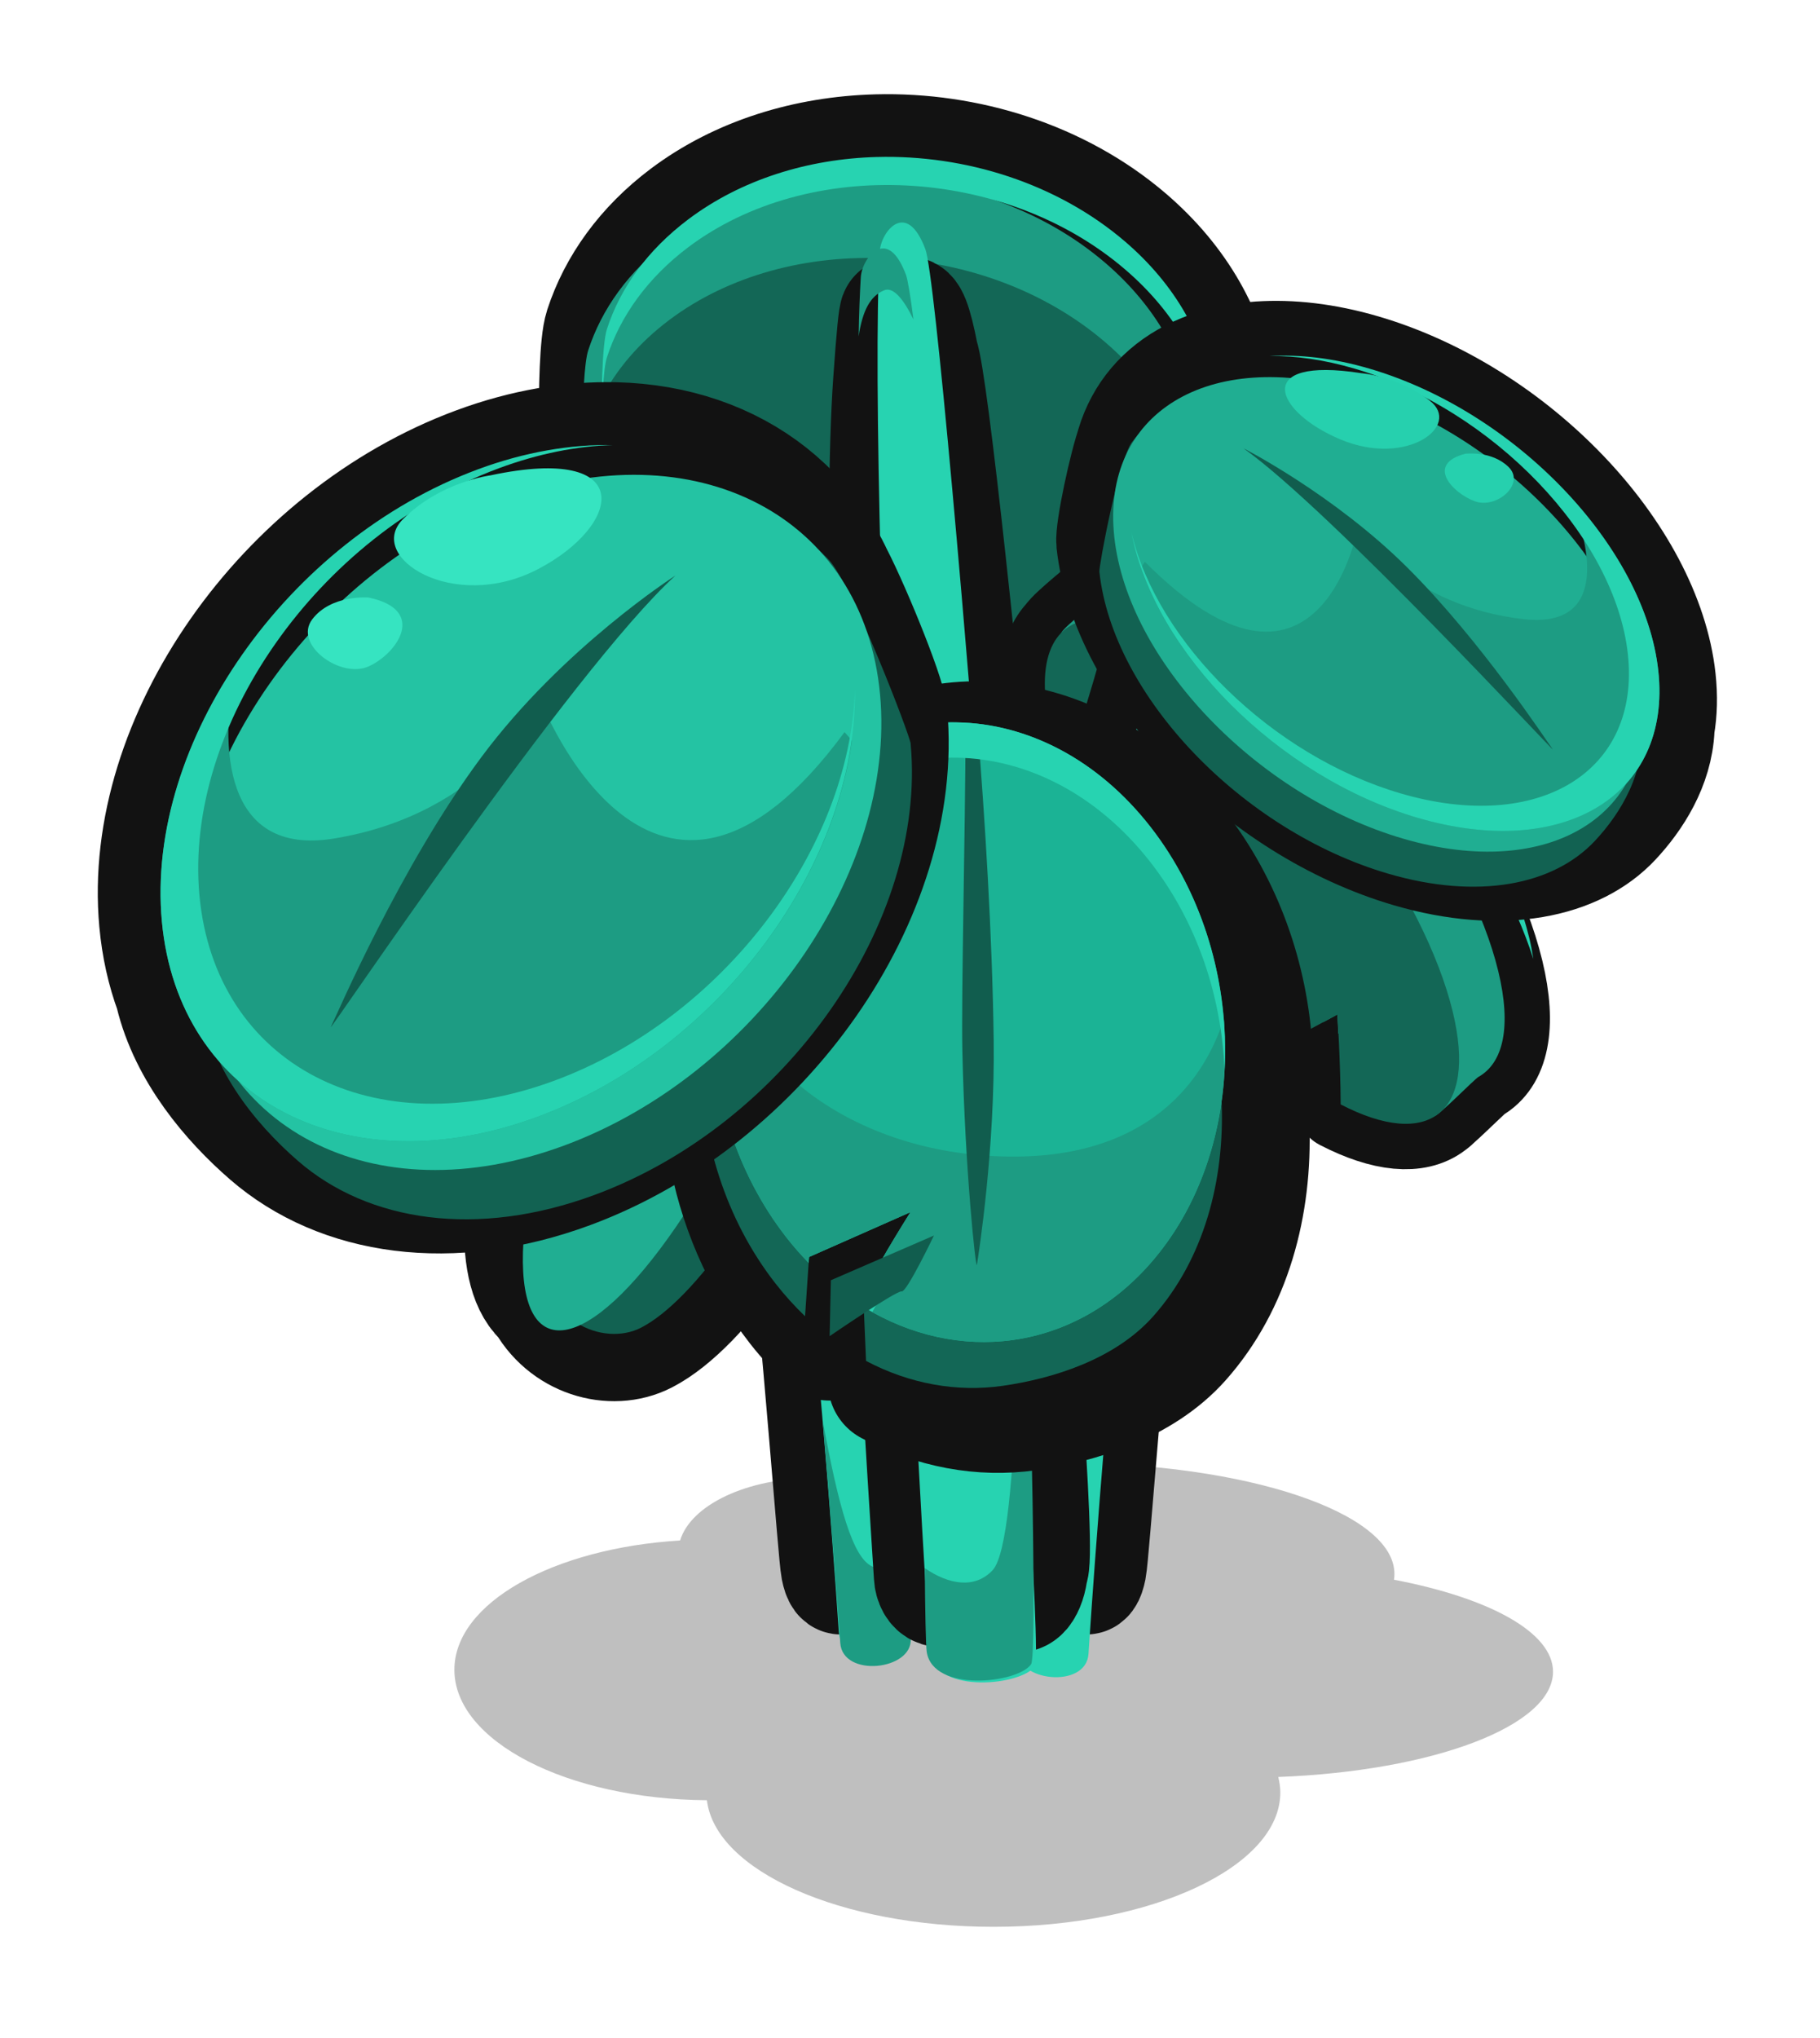 <?xml version="1.0" encoding="UTF-8" standalone="no"?><!-- Created with Inkscape (http://www.inkscape.org/) --><svg xmlns:dc="http://purl.org/dc/elements/1.1/" xmlns:cc="http://creativecommons.org/ns#" xmlns:rdf="http://www.w3.org/1999/02/22-rdf-syntax-ns#" xmlns:svg="http://www.w3.org/2000/svg" xmlns="http://www.w3.org/2000/svg" xmlns:sodipodi="http://sodipodi.sourceforge.net/DTD/sodipodi-0.dtd" xmlns:inkscape="http://www.inkscape.org/namespaces/inkscape" width="130.808" height="146.413" viewBox="0 0 34.61 38.738" version="1.1" id="svg23489" inkscape:version="0.48.5 r10040" sodipodi:docname="plant_12.svg">
  <defs id="defs23483">
    <clipPath clipPathUnits="userSpaceOnUse" id="clipPath22932">
      <path style="opacity: 0.398; color: rgb(0, 0, 0); fill: rgb(81, 255, 220); fill-opacity: 1; fill-rule: nonzero; stroke: none; stroke-width: 0; marker: none; visibility: visible; display: inline; overflow: visible;" d="m 544.302,181.89 c 0.286,0.592 2.599,1.158 3.742,0.158 0.98,2.777 16.865,0 16.865,0 l 0,-16.172 -30.553,0 0,15.421 c 0,0 6.658,3.493 9.946,0.593 z" id="path22934" inkscape:connector-curvature="0" sodipodi:nodetypes="ccccccc"/>
    </clipPath>
    <clipPath clipPathUnits="userSpaceOnUse" id="clipPath22874">
      <path style="opacity: 0.398; color: rgb(0, 0, 0); fill: rgb(81, 255, 220); fill-opacity: 1; fill-rule: nonzero; stroke: none; stroke-width: 0; marker: none; visibility: visible; display: inline; overflow: visible;" d="m 507.964,172.041 c 5.636,4.145 4.409,7.038 4.245,7.426 -0.163,0.388 -0.454,0.846 -0.555,0.759 0,0 -0.231,1.394 -0.967,1.524 0,0 0.728,2.053 -3.233,2.911 -3.961,0.858 -12.088,-2.45 -11.762,-7.8 0.327,-5.35 9.005,-7.351 12.272,-4.819 z" id="path22876" inkscape:connector-curvature="0" sodipodi:nodetypes="csccssc"/>
    </clipPath>
    <clipPath clipPathUnits="userSpaceOnUse" id="clipPath22894">
      <path style="opacity: 0.398; color: rgb(0, 0, 0); fill: rgb(81, 255, 220); fill-opacity: 1; fill-rule: nonzero; stroke: none; stroke-width: 0; marker: none; visibility: visible; display: inline; overflow: visible;" d="m 519.134,181.843 c 1.53,1.079 2.218,-0.857 2.001,-1.062 0.082,0.041 1.96,0.653 4.329,-2.859 2.369,-3.512 0,-9.965 -8.005,-11.966 -8.005,-2.001 -11.272,3.471 -11.476,10.169 -0.204,6.698 5.758,9.271 9.761,9.72 4.002,0.449 3.39,-4.002 3.39,-4.002 z" id="path22896" inkscape:connector-curvature="0" sodipodi:nodetypes="ccssssc"/>
    </clipPath>
    <clipPath clipPathUnits="userSpaceOnUse" id="clipPath23263">
      <path style="opacity: 0.398; color: rgb(0, 0, 0); fill: rgb(81, 255, 220); fill-opacity: 1; fill-rule: nonzero; stroke: none; stroke-width: 0; marker: none; visibility: visible; display: inline; overflow: visible;" d="m 507.964,172.041 c 5.636,4.145 4.409,7.038 4.245,7.426 -0.163,0.388 -0.454,0.846 -0.555,0.759 0,0 -0.231,1.394 -0.967,1.524 0,0 0.728,2.053 -3.233,2.911 -3.961,0.858 -12.088,-2.45 -11.762,-7.8 0.327,-5.35 9.005,-7.351 12.272,-4.819 z" id="path23265" inkscape:connector-curvature="0" sodipodi:nodetypes="csccssc"/>
    </clipPath>
    <clipPath clipPathUnits="userSpaceOnUse" id="clipPath22907">
      <path style="opacity: 0.398; color: rgb(0, 0, 0); fill: rgb(81, 255, 220); fill-opacity: 1; fill-rule: nonzero; stroke: none; stroke-width: 0; marker: none; visibility: visible; display: inline; overflow: visible;" d="m 525.586,181.985 c 0.895,0.982 2.407,0.642 3.043,0.123 0.161,0.726 12.14,0.235 11.905,0 -0.235,-0.235 4.098,-23.832 0,-26.199 -4.098,-2.366 -15.111,0 -21.318,0 -6.208,0 -9.489,8.762 -8.084,14.003 1.404,5.241 4.818,7.158 7.007,9.979 2.189,2.821 7.449,2.094 7.449,2.094 z" id="path22909" inkscape:connector-curvature="0" sodipodi:nodetypes="ccsssssc"/>
    </clipPath>
    <clipPath clipPathUnits="userSpaceOnUse" id="clipPath23269">
      <path style="opacity: 0.398; color: rgb(0, 0, 0); fill: rgb(81, 255, 220); fill-opacity: 1; fill-rule: nonzero; stroke: none; stroke-width: 0; marker: none; visibility: visible; display: inline; overflow: visible;" d="m 525.586,181.985 c 0.895,0.982 2.407,0.642 3.043,0.123 0.161,0.726 12.14,0.235 11.905,0 -0.235,-0.235 4.098,-23.832 0,-26.199 -4.098,-2.366 -15.111,0 -21.318,0 -6.208,0 -9.489,8.762 -8.084,14.003 1.404,5.241 4.818,7.158 7.007,9.979 2.189,2.821 7.449,2.094 7.449,2.094 z" id="path23271" inkscape:connector-curvature="0" sodipodi:nodetypes="ccsssssc"/>
    </clipPath>
    <clipPath clipPathUnits="userSpaceOnUse" id="clipPath23273">
      <path style="opacity: 0.398; color: rgb(0, 0, 0); fill: rgb(81, 255, 220); fill-opacity: 1; fill-rule: nonzero; stroke: none; stroke-width: 0; marker: none; visibility: visible; display: inline; overflow: visible;" d="m 507.964,172.041 c 5.636,4.145 4.409,7.038 4.245,7.426 -0.163,0.388 -0.454,0.846 -0.555,0.759 0,0 -0.231,1.394 -0.967,1.524 0,0 0.728,2.053 -3.233,2.911 -3.961,0.858 -12.088,-2.45 -11.762,-7.8 0.327,-5.35 9.005,-7.351 12.272,-4.819 z" id="path23275" inkscape:connector-curvature="0" sodipodi:nodetypes="csccssc"/>
    </clipPath>
    <clipPath clipPathUnits="userSpaceOnUse" id="clipPath23277">
      <path style="opacity: 0.398; color: rgb(0, 0, 0); fill: rgb(81, 255, 220); fill-opacity: 1; fill-rule: nonzero; stroke: none; stroke-width: 0; marker: none; visibility: visible; display: inline; overflow: visible;" d="m 519.134,181.843 c 1.53,1.079 2.218,-0.857 2.001,-1.062 0.082,0.041 1.96,0.653 4.329,-2.859 2.369,-3.512 0,-9.965 -8.005,-11.966 -8.005,-2.001 -11.272,3.471 -11.476,10.169 -0.204,6.698 5.758,9.271 9.761,9.72 4.002,0.449 3.39,-4.002 3.39,-4.002 z" id="path23279" inkscape:connector-curvature="0" sodipodi:nodetypes="ccssssc"/>
    </clipPath>
    <clipPath clipPathUnits="userSpaceOnUse" id="clipPath23281">
      <path style="opacity: 0.398; color: rgb(0, 0, 0); fill: rgb(81, 255, 220); fill-opacity: 1; fill-rule: nonzero; stroke: none; stroke-width: 0; marker: none; visibility: visible; display: inline; overflow: visible;" d="m 525.586,181.985 c 0.895,0.982 2.407,0.642 3.043,0.123 0.161,0.726 12.14,0.235 11.905,0 -0.235,-0.235 4.098,-23.832 0,-26.199 -4.098,-2.366 -15.111,0 -21.318,0 -6.208,0 -9.489,8.762 -8.084,14.003 1.404,5.241 4.818,7.158 7.007,9.979 2.189,2.821 7.449,2.094 7.449,2.094 z" id="path23283" inkscape:connector-curvature="0" sodipodi:nodetypes="ccsssssc"/>
    </clipPath>
    <clipPath clipPathUnits="userSpaceOnUse" id="clipPath23285">
      <path style="opacity: 0.398; color: rgb(0, 0, 0); fill: rgb(81, 255, 220); fill-opacity: 1; fill-rule: nonzero; stroke: none; stroke-width: 0; marker: none; visibility: visible; display: inline; overflow: visible;" d="m 544.302,181.89 c 0.286,0.592 2.599,1.158 3.742,0.158 0.98,2.777 16.865,0 16.865,0 l 0,-16.172 -30.553,0 0,15.421 c 0,0 6.658,3.493 9.946,0.593 z" id="path23287" inkscape:connector-curvature="0" sodipodi:nodetypes="ccccccc"/>
    </clipPath>
    <clipPath clipPathUnits="userSpaceOnUse" id="clipPath23289">
      <path style="opacity: 0.398; color: rgb(0, 0, 0); fill: rgb(81, 255, 220); fill-opacity: 1; fill-rule: nonzero; stroke: none; stroke-width: 0; marker: none; visibility: visible; display: inline; overflow: visible;" d="m 507.964,172.041 c 5.636,4.145 4.409,7.038 4.245,7.426 -0.163,0.388 -0.454,0.846 -0.555,0.759 0,0 -0.231,1.394 -0.967,1.524 0,0 0.728,2.053 -3.233,2.911 -3.961,0.858 -12.088,-2.45 -11.762,-7.8 0.327,-5.35 9.005,-7.351 12.272,-4.819 z" id="path23291" inkscape:connector-curvature="0" sodipodi:nodetypes="csccssc"/>
    </clipPath>
    <clipPath clipPathUnits="userSpaceOnUse" id="clipPath22919">
      <path style="opacity: 0.398; color: rgb(0, 0, 0); fill: rgb(81, 255, 220); fill-opacity: 1; fill-rule: nonzero; stroke: none; stroke-width: 0; marker: none; visibility: visible; display: inline; overflow: visible;" d="m 533.244,180.679 c -0.163,1.164 0.51,2.001 2.001,1.205 -1.743,1.502 -0.716,1.262 1.421,3.052 2.137,1.79 11.493,0.982 12.129,0.52 0.635,-0.462 8.028,-6.411 8.086,-8.663 0.058,-2.252 -1.906,-15.017 -5.198,-17.789 -3.292,-2.772 -16.46,-0.578 -19.752,-0.058 -3.292,0.52 -10.165,5.718 -9.934,5.776 0.231,0.058 2.83,15.421 2.772,15.652 -0.058,0.231 2.426,4.158 2.83,3.927 0.404,-0.231 3.951,-3.172 3.951,-3.172 0,0 1.592,0.899 1.694,-0.449 z" id="path22921" inkscape:connector-curvature="0" sodipodi:nodetypes="ccsssssssscc"/>
    </clipPath>
    <clipPath clipPathUnits="userSpaceOnUse" id="clipPath23295">
      <path style="opacity: 0.398; color: rgb(0, 0, 0); fill: rgb(81, 255, 220); fill-opacity: 1; fill-rule: nonzero; stroke: none; stroke-width: 0; marker: none; visibility: visible; display: inline; overflow: visible;" d="m 525.586,181.985 c 0.895,0.982 2.407,0.642 3.043,0.123 0.161,0.726 12.14,0.235 11.905,0 -0.235,-0.235 4.098,-23.832 0,-26.199 -4.098,-2.366 -15.111,0 -21.318,0 -6.208,0 -9.489,8.762 -8.084,14.003 1.404,5.241 4.818,7.158 7.007,9.979 2.189,2.821 7.449,2.094 7.449,2.094 z" id="path23297" inkscape:connector-curvature="0" sodipodi:nodetypes="ccsssssc"/>
    </clipPath>
    <clipPath clipPathUnits="userSpaceOnUse" id="clipPath23299">
      <path style="opacity: 0.398; color: rgb(0, 0, 0); fill: rgb(81, 255, 220); fill-opacity: 1; fill-rule: nonzero; stroke: none; stroke-width: 0; marker: none; visibility: visible; display: inline; overflow: visible;" d="m 525.586,181.985 c 0.895,0.982 2.407,0.642 3.043,0.123 0.161,0.726 12.14,0.235 11.905,0 -0.235,-0.235 4.098,-23.832 0,-26.199 -4.098,-2.366 -15.111,0 -21.318,0 -6.208,0 -9.489,8.762 -8.084,14.003 1.404,5.241 4.818,7.158 7.007,9.979 2.189,2.821 7.449,2.094 7.449,2.094 z" id="path23301" inkscape:connector-curvature="0" sodipodi:nodetypes="ccsssssc"/>
    </clipPath>
  </defs>
  <sodipodi:namedview id="base" pagecolor="#7d848b" bordercolor="#666666" borderopacity="1.0" inkscape:pageopacity="0" inkscape:pageshadow="2" inkscape:zoom="0.8098268" inkscape:cx="-112.09202" inkscape:cy="215.04873" inkscape:document-units="px" inkscape:current-layer="layer1" showgrid="false" inkscape:pagecheckerboard="false" showborder="true" units="px" inkscape:window-width="1920" inkscape:window-height="1017" inkscape:window-x="-8" inkscape:window-y="-8" inkscape:window-maximized="1" inkscape:showpageshadow="false" guidetolerance="28" fit-margin-top="8" fit-margin-left="8" fit-margin-right="8" fit-margin-bottom="8">
    <inkscape:grid type="xygrid" id="grid24034" spacingx="1px" spacingy="1px" empspacing="8" visible="true" enabled="true" snapvisiblegridlinesonly="true" originx="-394.447px" originy="611.36px"/>
  </sodipodi:namedview>
  <g inkscape:label="Layer 1" inkscape:groupmode="layer" id="layer1" transform="translate(-104.364,-420.017)">
    <path style="opacity: 0.25; color: rgb(0, 0, 0); fill: rgb(0, 0, 0); fill-opacity: 1; fill-rule: nonzero; stroke: none; stroke-width: 0; marker: none; visibility: visible; display: inline; overflow: visible;" d="m 124.574,447.82 c -1.39,0 -2.67,0.15 -3.713,0.406 -0.31,-0.072 -0.653,-0.118 -1.01,-0.118 -1.286,0 -2.35,0.515 -2.554,1.188 -2.416,0.147 -4.292,1.189 -4.292,2.457 0,1.357 2.142,2.46 4.802,2.48 0.161,1.342 2.543,2.406 5.452,2.406 3.013,0 5.452,-1.144 5.452,-2.553 0,-0.101 -0.015,-0.197 -0.039,-0.295 2.939,-0.111 5.225,-0.968 5.225,-2 0,-0.753 -1.222,-1.406 -3.024,-1.749 0.006,-0.036 0.008,-0.074 0.008,-0.111 0,-1.168 -2.823,-2.111 -6.306,-2.111 z" id="path37686" inkscape:connector-curvature="0" gds_color="shadow" gds_switchable="shadow" gds_opacity="shadow"/>
    <g id="g35505" transform="matrix(-0.836,0,0,0.836,618.03,614.593)">
      <path style="color: rgb(0, 0, 0); fill: rgb(39, 211, 177); fill-opacity: 1; fill-rule: nonzero; stroke: rgb(18, 18, 18); stroke-width: 10; stroke-linecap: round; stroke-linejoin: round; stroke-miterlimit: 4; stroke-opacity: 1; stroke-dasharray: none; stroke-dashoffset: 37.6; marker: none; visibility: visible; display: inline; overflow: visible;" d="m 1015.61,-1193.611 c 6.33,24.53 6.06,92.844 6.415,95.619 0.445,3.482 2.522,-2.856 2.155,-7.525 -0.106,-1.351 3.333,12.699 4.204,7.974 0.481,-7.659 -1.3,-60.065 -5.257,-77.078 -3.956,-17.013 -3.561,-21.365 -7.122,-22.947 -3.561,-1.583 -0.396,3.956 -0.396,3.956 z" id="path35507" inkscape:connector-curvature="0" transform="matrix(0.265,0,0,0.265,320.082,94.084)" sodipodi:nodetypes="csscscc"/>
      <path transform="matrix(0.265,0,0,0.265,320.082,94.084)" inkscape:connector-curvature="0" id="path35509" d="m 1015.61,-1193.611 c 6.33,24.53 6.328,98.558 6.316,101.356 -0.013,3.226 6.481,2.966 6.458,0.054 0.184,-7.955 -1.3,-65.407 -5.257,-82.419 -3.956,-17.013 -3.561,-21.365 -7.122,-22.947 -3.561,-1.583 -0.396,3.956 -0.396,3.956 z" style="color: rgb(0, 0, 0); fill: rgb(39, 211, 177); fill-opacity: 1; fill-rule: nonzero; stroke: none; stroke-width: 0; marker: none; visibility: visible; display: inline; overflow: visible;" sodipodi:nodetypes="cscscc"/>
    </g>
    <g id="g37662" gds_color="leaves">
      <g transform="matrix(0.942,-0.21,0.21,0.942,-307.735,792.128)" id="g35880">
        <path inkscape:connector-curvature="0" style="color: rgb(0, 0, 0); fill: rgb(18, 98, 82); fill-opacity: 1; fill-rule: nonzero; stroke: rgb(18, 18, 18); stroke-width: 10; stroke-miterlimit: 4; stroke-opacity: 1; stroke-dasharray: none; marker: none; visibility: visible; display: inline; overflow: visible;" d="m 729,-1362.188 c -2.091,-0.115 -5.492,1.784 -9.719,5.719 -8.454,7.87 -16.989,20.905 -19.062,29.125 -0.704,2.793 -0.594,4.673 0.219,5.625 0.01,0.011 0.021,0.02 0.031,0.031 0.753,2.917 3.655,4.461 6,3.844 2.079,-0.548 4.954,-2.376 8.344,-5.531 8.454,-7.87 17.112,-19.013 19.469,-27.156 0.921,-3.183 1.761,-6.35 0.594,-7.125 -0.654,-0.434 -2.622,-2.801 -4.281,-3.781 -0.012,-0.01 -0.019,-0.024 -0.031,-0.031 -0.381,-0.428 -0.909,-0.683 -1.562,-0.719 z" transform="matrix(0.265,0,0,0.265,320.082,94.084)" id="path35875"/>
        <path style="color: rgb(0, 0, 0); fill: rgb(18, 98, 82); fill-opacity: 1; fill-rule: nonzero; stroke: none; stroke-width: 0; marker: none; visibility: visible; display: inline; overflow: visible;" d="m 729.249,-1361.859 c -0.246,0.024 0.692,0.228 0.439,0.359 -1.787,0.922 -4.648,6.158 -7.062,8.406 -8.454,7.87 -20.052,19.936 -22.125,28.156 -1.242,4.924 2.863,7.912 5.969,7.094 2.079,-0.548 4.954,-2.376 8.344,-5.531 8.454,-7.87 17.112,-19.018 19.469,-27.162 0.921,-3.183 1.759,-6.332 0.592,-7.107 -0.845,-0.561 -3.904,-4.382 -5.625,-4.215 z" transform="matrix(0.265,0,0,0.265,320.082,94.084)" id="path35865" inkscape:connector-curvature="0" sodipodi:nodetypes="cccscsccc"/>
        <path style="color: rgb(0, 0, 0); fill: rgb(32, 174, 146); fill-opacity: 1; fill-rule: nonzero; stroke: none; stroke-width: 0; marker: none; visibility: visible; display: inline; overflow: visible;" d="m 513.446,-264.646 c -0.549,2.175 -2.807,5.626 -5.043,7.708 -2.237,2.082 -3.606,2.007 -3.057,-0.168 0.549,-2.175 2.807,-5.626 5.043,-7.708 2.237,-2.082 3.606,-2.007 3.057,0.168 z" id="path35764-4" inkscape:connector-curvature="0"/>
        <path style="color: rgb(0, 0, 0); fill: rgb(18, 98, 82); fill-opacity: 1; fill-rule: nonzero; stroke: none; stroke-width: 0; marker: none; visibility: visible; display: inline; overflow: visible;" d="m 725.803,-1358.395 c -10.089,10.682 -20.375,29.475 -18.397,27.101 1.978,-2.374 14.441,-19.189 17.804,-23.936 3.363,-4.748 3.363,-5.935 3.363,-5.935 z" id="path35868" inkscape:connector-curvature="0" transform="matrix(0.265,0,0,0.265,320.082,94.084)"/>
        <path inkscape:connector-curvature="0" style="color: rgb(0, 0, 0); fill: rgb(39, 211, 177); fill-opacity: 1; fill-rule: nonzero; stroke: none; stroke-width: 0; marker: none; visibility: visible; display: inline; overflow: visible;" d="m 729,-1362.188 c -2.091,-0.115 -5.492,1.784 -9.719,5.719 -4.571,4.255 -9.166,10.019 -12.75,15.719 3.133,-4.475 6.76,-8.791 10.375,-12.156 8.454,-7.87 13.604,-7.595 11.531,0.625 -0.959,3.804 -3.296,8.652 -6.375,13.531 4.226,-6.02 7.557,-12.363 8.75,-17.094 1.037,-4.11 0.278,-6.229 -1.812,-6.344 z" transform="matrix(0.265,0,0,0.265,320.082,94.084)" id="path35870"/>
      </g>
      <g transform="matrix(0.901,0,0,0.901,-401.418,599.681)" id="g35486">
        <g id="g35477" transform="translate(-13.818,38.418)">
          <path inkscape:connector-curvature="0" style="color: rgb(0, 0, 0); fill: rgb(29, 156, 131); fill-opacity: 1; fill-rule: nonzero; stroke: rgb(18, 18, 18); stroke-width: 10; stroke-linejoin: round; stroke-miterlimit: 4; stroke-opacity: 1; stroke-dasharray: none; marker: none; visibility: visible; display: inline; overflow: visible;" d="m 980.312,-1095 c -5.487,0.147 -10.824,1.769 -15.031,4.938 -3.236,2.437 -5.406,5.483 -6.469,8.75 -0.368,1.132 -0.442,4.761 -0.438,8.062 -1.219,5.992 1.05,12.542 6.844,17.5 9.59,8.206 25.164,8.992 34.781,1.75 4.157,-3.13 6.524,-7.265 7.094,-11.594 0.01,-0.041 0.023,-0.11 0.031,-0.156 0.01,-0.042 0,-0.083 0,-0.125 0.326,-2.119 0.186,-8.598 -0.062,-10.375 -0.604,-4.312 -2.923,-8.574 -7,-12.062 -5.394,-4.616 -12.695,-6.877 -19.75,-6.688 z" transform="matrix(0.265,0,0,0.265,333.9,55.666)" id="path35481"/>
          <path inkscape:connector-curvature="0" id="path35475" d="m 589.295,-232.745 c -0.856,0.645 -1.425,1.447 -1.706,2.312 -0.167,0.515 -0.128,3.04 -0.092,3.578 0.084,1.243 0.609,0.505 1.785,1.511 2.537,2.171 6.657,2.378 9.202,0.462 0.998,-0.752 1.658,-0.358 1.875,-1.386 0.101,-0.478 0.064,-2.331 -0.004,-2.821 -0.16,-1.141 -0.779,-2.27 -1.857,-3.193 -2.537,-2.171 -6.657,-2.378 -9.202,-0.462 z" style="color: rgb(0, 0, 0); fill: rgb(29, 156, 131); fill-opacity: 1; fill-rule: nonzero; stroke: none; stroke-width: 0; marker: none; visibility: visible; display: inline; overflow: visible;" sodipodi:nodetypes="sssssssss"/>
          <path style="color: rgb(0, 0, 0); fill: rgb(19, 103, 86); fill-opacity: 1; fill-rule: nonzero; stroke: none; stroke-width: 0; marker: none; visibility: visible; display: inline; overflow: visible;" d="m 589.295,-231.07 c -2.545,1.916 -2.55,5.229 -0.013,7.4 2.537,2.171 6.657,2.378 9.202,0.462 2.545,-1.916 2.55,-5.229 0.013,-7.4 -2.537,-2.171 -6.657,-2.378 -9.202,-0.462 z" id="path35405" inkscape:connector-curvature="0"/>
          <path inkscape:connector-curvature="0" id="path35492" transform="matrix(0.265,0,0,0.265,333.9,54.926)" d="m 980.312,-1092.219 c -5.487,0.147 -10.824,1.801 -15.031,4.969 -3.236,2.437 -5.406,5.452 -6.469,8.719 -0.402,1.236 -0.463,5.473 -0.438,8.969 0.025,-2.883 0.121,-5.746 0.438,-6.719 1.063,-3.267 3.233,-6.314 6.469,-8.75 9.617,-7.242 25.191,-6.456 34.781,1.75 4.077,3.489 6.396,7.751 7,12.062 0.114,0.814 0.217,2.666 0.25,4.594 0.026,-2.635 -0.09,-5.67 -0.25,-6.812 -0.604,-4.312 -2.923,-8.574 -7,-12.062 -5.394,-4.616 -12.695,-6.908 -19.75,-6.719 z" style="color: rgb(0, 0, 0); fill: rgb(39, 211, 177); fill-opacity: 1; fill-rule: nonzero; stroke: none; stroke-width: 0; marker: none; visibility: visible; display: inline; overflow: visible;"/>
        </g>
      </g>
      <g id="g35589" transform="matrix(0.652,0,0,0.652,-269.446,583.508)">
        <path inkscape:connector-curvature="0" id="path35591" transform="matrix(0.276,0,0,0.276,307.106,108.027)" d="m 1085.688,-1238.875 c -1.664,-0.043 -3.014,0.416 -4,1.344 -0.453,0.426 -4.645,3.783 -4.938,4.406 -1.822,1.828 -2.284,5.35 -1.062,10.406 2.632,10.899 12.33,25.21 22.688,34 l 7.531,-4.062 c 0,0 0.326,5.093 0.344,9.531 4.549,2.351 8.113,2.623 10.25,1 0.176,-0.134 0.375,-0.278 0.531,-0.438 0.011,-0.011 0.022,-0.021 0.031,-0.031 0.01,-0.01 0.023,-0.023 0.031,-0.031 1.278,-1.128 3.401,-3.259 3.719,-3.438 2.613,-1.474 3.514,-5.275 2.094,-11.156 -2.958,-12.251 -14.848,-28.815 -26.562,-37 -4.242,-2.964 -7.883,-4.458 -10.656,-4.531 z" style="color: rgb(0, 0, 0); fill: rgb(29, 156, 131); fill-opacity: 1; fill-rule: nonzero; stroke: rgb(18, 18, 18); stroke-width: 9.573; stroke-linejoin: round; stroke-miterlimit: 4; stroke-opacity: 1; stroke-dasharray: none; marker: none; visibility: visible; display: inline; overflow: visible;"/>
        <path inkscape:connector-curvature="0" id="path35593" transform="matrix(0.276,0,0,0.276,307.106,108.027)" d="m 1084.875,-1238.844 c -1.299,0.102 -2.366,0.57 -3.188,1.344 -0.453,0.426 -4.645,3.752 -4.938,4.375 -0.941,2.004 2.801,2.195 3.75,6.125 2.737,11.335 13.09,26.365 23.906,35.031 l 1.5,-0.812 c 0,0 0.038,0.993 0.094,2 0.351,0.26 0.711,0.536 1.062,0.781 5.174,3.615 6.221,8.584 9.125,7.938 0.514,-0.115 4.199,-3.885 4.625,-4.125 2.613,-1.474 3.514,-5.275 2.094,-11.156 -2.958,-12.251 -14.848,-28.815 -26.562,-37 -4.666,-3.26 -8.611,-4.724 -11.469,-4.5 z" style="color: rgb(0, 0, 0); fill: rgb(29, 156, 131); fill-opacity: 1; fill-rule: nonzero; stroke: none; stroke-width: 0; marker: none; visibility: visible; display: inline; overflow: visible;"/>
        <path id="path35595" transform="matrix(0.265,0,0,0.265,320.082,94.084)" d="m 1085.094,-1241.438 c -1.738,-0.045 -3.158,0.437 -4.188,1.406 -0.473,0.445 -4.85,3.943 -5.156,4.594 -0.67,1.426 0.914,1.996 2.312,3.5 1.423,-1.275 3.639,-3.034 3.969,-3.344 2.747,-2.586 8.191,-1.641 15.281,3.312 11.472,8.015 23.137,23.71 27.094,36.188 -0.113,-0.729 -0.243,-1.478 -0.437,-2.281 -3.091,-12.797 -15.514,-30.107 -27.75,-38.656 -4.431,-3.096 -8.228,-4.643 -11.125,-4.719 z" style="color: rgb(0, 0, 0); fill: rgb(39, 211, 177); fill-opacity: 1; fill-rule: nonzero; stroke: none; stroke-width: 0; marker: none; visibility: visible; display: inline; overflow: visible;" inkscape:connector-curvature="0"/>
        <path inkscape:connector-curvature="0" id="path35597" transform="matrix(0.276,0,0,0.276,307.106,108.027)" d="m 1080.562,-1234.562 c -4.679,0.044 -6.755,4.187 -4.906,11.844 2.634,10.905 12.354,25.212 22.719,34 l 7.531,-4.062 c 0,0 0.324,5.069 0.344,9.5 9.262,4.807 14.447,0.998 11.844,-9.781 -2.958,-12.251 -14.849,-28.815 -26.563,-37 -4.393,-3.069 -8.161,-4.527 -10.969,-4.5 z" style="color: rgb(0, 0, 0); fill: rgb(19, 103, 86); fill-opacity: 1; fill-rule: nonzero; stroke: none; stroke-width: 0; marker: none; visibility: visible; display: inline; overflow: visible;"/>
      </g>
    </g>
    <g id="g37619" gds_color="stalks">
      <g transform="matrix(0.785,-0.053,0.053,0.785,-333.181,635.71)" id="g35501">
        <path style="color: rgb(0, 0, 0); fill: rgb(39, 211, 177); fill-opacity: 1; fill-rule: nonzero; stroke: rgb(18, 18, 18); stroke-width: 10; stroke-linecap: round; stroke-linejoin: round; stroke-miterlimit: 4; stroke-opacity: 1; stroke-dasharray: none; stroke-dashoffset: 37.6; marker: none; visibility: visible; display: inline; overflow: visible;" d="m 1015.61,-1193.611 c 6.33,24.53 6.06,92.844 6.415,95.619 0.445,3.482 2.522,-2.856 2.155,-7.525 -0.106,-1.351 3.333,12.699 4.204,7.974 0.481,-7.659 -1.3,-60.065 -5.257,-77.078 -3.956,-17.013 -3.561,-21.365 -7.122,-22.947 -3.561,-1.583 -0.396,3.956 -0.396,3.956 z" id="path35497" inkscape:connector-curvature="0" transform="matrix(0.265,0,0,0.265,320.082,94.084)" sodipodi:nodetypes="csscscc"/>
        <path transform="matrix(0.265,0,0,0.265,320.082,94.084)" inkscape:connector-curvature="0" id="path35499" d="m 1015.61,-1193.611 c 6.33,24.53 6.328,98.558 6.316,101.356 -0.013,3.226 6.481,2.966 6.458,0.054 0.184,-7.955 -1.3,-65.407 -5.257,-82.419 -3.956,-17.013 -3.561,-21.365 -7.122,-22.947 -3.561,-1.583 -0.396,3.956 -0.396,3.956 z" style="color: rgb(0, 0, 0); fill: rgb(39, 211, 177); fill-opacity: 1; fill-rule: nonzero; stroke: none; stroke-width: 0; marker: none; visibility: visible; display: inline; overflow: visible;" sodipodi:nodetypes="cscscc"/>
        <path sodipodi:nodetypes="cccccc" inkscape:connector-curvature="0" id="path35957" transform="matrix(0.38,0.026,-0.026,0.38,216.991,279.737)" d="m 893.188,-1324.844 c 0.661,7.741 1.086,13.485 1.125,14.094 0.143,2.238 4.622,1.737 4.469,-0.281 -0.034,0.033 -0.169,-2.513 -0.344,-4.594 -0.716,0.2 -1.459,0.303 -2.094,0.031 -1.247,-0.534 -2.157,-3.816 -3.156,-9.25 z" style="color: rgb(0, 0, 0); fill: rgb(29, 156, 131); fill-opacity: 1; fill-rule: nonzero; stroke: none; stroke-width: 0; marker: none; visibility: visible; display: inline; overflow: visible;"/>
      </g>
      <g id="g35519" transform="matrix(-0.785,-0.053,-0.053,0.785,578.559,635.71)">
        <path sodipodi:nodetypes="csscscc" transform="matrix(0.265,0,0,0.265,320.082,94.084)" inkscape:connector-curvature="0" id="path35521" d="m 1015.61,-1193.611 c 6.33,24.53 6.06,92.844 6.415,95.619 0.445,3.482 2.522,-2.856 2.155,-7.525 -0.106,-1.351 3.333,12.699 4.204,7.974 0.481,-7.659 -1.3,-60.065 -5.257,-77.078 -3.956,-17.013 -3.561,-21.365 -7.122,-22.947 -3.561,-1.583 -0.396,3.956 -0.396,3.956 z" style="color: rgb(0, 0, 0); fill: rgb(39, 211, 177); fill-opacity: 1; fill-rule: nonzero; stroke: rgb(18, 18, 18); stroke-width: 10; stroke-linecap: round; stroke-linejoin: round; stroke-miterlimit: 4; stroke-opacity: 1; stroke-dasharray: none; stroke-dashoffset: 37.6; marker: none; visibility: visible; display: inline; overflow: visible;"/>
        <path sodipodi:nodetypes="cscsccc" style="color: rgb(0, 0, 0); fill: rgb(39, 211, 177); fill-opacity: 1; fill-rule: nonzero; stroke: none; stroke-width: 0; marker: none; visibility: visible; display: inline; overflow: visible;" d="m 1015.61,-1193.611 c 6.33,24.53 6.191,100.566 6.179,103.364 -0.013,3.226 6.481,2.966 6.458,0.054 0.184,-7.955 -1.164,-67.414 -5.12,-84.427 -3.956,-17.013 -3.561,-21.365 -7.122,-22.947 -3.561,-1.583 -0.396,3.956 -0.396,3.956 z" id="path35523" inkscape:connector-curvature="0" transform="matrix(0.265,0,0,0.265,320.082,94.084)"/>
      </g>
      <g transform="matrix(0.812,0,0,0.812,-359.501,609.499)" id="g35515">
        <path sodipodi:nodetypes="csscccc" transform="matrix(0.265,0,0,0.265,320.082,94.084)" inkscape:connector-curvature="0" id="path35513" d="m 1026.667,-1190.749 c 0.354,-4.739 0.977,-27.69 -0.182,-11.285 -1.789,25.327 3.397,102.326 3.593,105.632 0.145,2.44 3.982,3.18 5.19,-15.115 0.229,20.755 3.43,17.794 3.734,14.555 1.567,-1.679 -7.991,-102.766 -9.67,-107.242 -2.333,-12.16 -2.534,8.766 -2.665,13.455 z" style="color: rgb(0, 0, 0); fill: rgb(39, 211, 177); fill-opacity: 1; fill-rule: nonzero; stroke: rgb(18, 18, 18); stroke-width: 10; stroke-linejoin: round; stroke-opacity: 1; marker: none; visibility: visible; display: inline; overflow: visible;"/>
        <path sodipodi:nodetypes="ssccs" style="color: rgb(0, 0, 0); fill: rgb(39, 211, 177); fill-opacity: 1; fill-rule: nonzero; stroke: none; stroke-width: 0; marker: none; visibility: visible; display: inline; overflow: visible;" d="m 1025.602,-1213.43 c -1.27,21.805 3.94,120.391 4.476,123.873 0.559,3.637 8.113,2.798 9.232,1.119 1.119,-1.679 -8.003,-120.685 -9.681,-125.162 -1.679,-4.476 -3.929,-1.505 -4.026,0.17 z" id="path35511" inkscape:connector-curvature="0" transform="matrix(0.265,0,0,0.265,320.082,94.084)"/>
        <path id="path35952" transform="matrix(0.369,0,0,0.369,260.45,288.288)" d="m 907.25,-1341.594 c -0.578,0.837 -0.729,2.937 -0.562,4.188 0.28,2.098 0.443,21.385 -1.375,23.344 -1.122,1.208 -2.783,0.926 -4.312,-0.125 0.025,2.789 0.066,4.927 0.125,5.312 0.402,2.61 5.822,1.986 6.625,0.781 0.361,-0.542 0.047,-16.223 -0.5,-33.5 z" style="color: rgb(0, 0, 0); fill: rgb(29, 156, 131); fill-opacity: 1; fill-rule: nonzero; stroke: none; stroke-width: 0; marker: none; visibility: visible; display: inline; overflow: visible;" inkscape:connector-curvature="0"/>
        <path style="color: rgb(0, 0, 0); fill: rgb(29, 156, 131); fill-opacity: 1; fill-rule: nonzero; stroke: none; stroke-width: 0; marker: none; visibility: visible; display: inline; overflow: visible;" d="m -59.781,308.719 c -0.876,-0.061 -1.607,1.212 -1.656,2.062 -0.068,1.16 -0.131,2.595 -0.156,4.25 0.282,-1.847 0.831,-2.907 1.844,-3.312 0.659,-0.264 1.406,0.678 2.094,2.094 -0.203,-1.621 -0.412,-2.869 -0.531,-3.188 -0.511,-1.364 -1.068,-1.87 -1.594,-1.906 z" transform="matrix(0.326,0,0,0.326,611.45,-328.179)" id="path37683" inkscape:connector-curvature="0"/>
      </g>
    </g>
    <g id="g37632" gds_color="leaves">
      <g transform="matrix(0.901,0,0,0.901,-412.989,630.568)" id="g35432">
        <g id="g35389" transform="translate(-0.105,-8.584)">
          <path inkscape:connector-curvature="0" style="color: rgb(0, 0, 0); fill: rgb(23, 124, 104); fill-opacity: 1; fill-rule: nonzero; stroke: rgb(18, 18, 18); stroke-width: 10; stroke-linejoin: round; stroke-miterlimit: 4; stroke-opacity: 1; stroke-dasharray: none; marker: none; visibility: visible; display: inline; overflow: visible;" d="m 1036.156,-1177.625 c -4.597,0.169 -9.102,2.225 -12.625,6.188 -2.255,2.536 -3.855,5.596 -4.844,8.906 -0.025,0.082 -0.038,0.168 -0.062,0.25 -0.132,0.459 -0.267,0.908 -0.375,1.375 -0.086,0.369 -0.148,0.751 -0.219,1.125 -0.037,0.199 -0.092,0.394 -0.125,0.594 l 0,0.031 c -2.65,8.517 -1.091,18.761 4.719,26.187 0.746,0.953 1.551,1.802 2.375,2.594 l 0.312,-4.688 8.094,-3.562 c 0,0 -3.75,5.959 -3.75,6.75 0,0.214 0.135,3.096 0.219,5.062 3.484,1.845 7.24,2.544 10.875,2.031 3.974,-0.561 8.987,-2.072 12.062,-5.531 3.962,-4.457 5.646,-10.628 5.406,-16.969 l 0,-0.031 c 0.081,-0.574 0.141,-1.169 0.187,-1.75 0.084,-1.037 0.12,-2.076 0.094,-3.125 -0.01,-0.333 -0.012,-0.667 -0.031,-1 -0.333,-5.725 -2.315,-11.433 -5.938,-16.062 -3.825,-4.889 -8.794,-7.676 -13.812,-8.25 -0.227,-0.025 -0.458,-0.042 -0.688,-0.062 -0.328,-0.025 -0.641,-0.057 -0.969,-0.062 -0.307,-0.01 -0.6,-0.011 -0.906,0 z" transform="matrix(0.265,0,0,0.265,320.187,102.667)" id="path35376"/>
          <g transform="matrix(0.894,0.532,-0.628,0.848,-80.625,-339.203)" id="g35348">
            <path inkscape:connector-curvature="0" style="color: rgb(0, 0, 0); fill: rgb(19, 103, 86); fill-opacity: 1; fill-rule: nonzero; stroke: none; stroke-width: 0; marker: none; visibility: visible; display: inline; overflow: visible;" d="m 1037.125,-1175.219 c -0.81,0.012 -1.644,0.116 -2.5,0.313 -2.289,0.525 -11.562,6.703 -11.938,7.125 -8.017,9.017 -8.056,24.595 -0.062,34.812 0.746,0.954 1.55,1.833 2.375,2.625 l 0.312,-4.719 8.094,-3.562 c 0,0 -0.935,1.48 -1.875,3.062 -0.01,0.012 0.01,0.02 0,0.031 -0.465,0.783 -0.932,1.589 -1.281,2.25 0,0.01 0,0.024 0,0.031 -0.344,0.654 -0.594,1.18 -0.594,1.375 10e-5,0.215 0.134,3.108 0.219,5.094 3.487,1.843 7.272,2.513 10.906,2 3.974,-0.561 8.956,-2.072 12.031,-5.531 8.017,-9.017 6.838,-25.095 -1.156,-35.312 -4.262,-5.448 -8.862,-9.674 -14.531,-9.594 z" transform="matrix(0.205,-0.129,0.152,0.217,564.943,166.348)" id="path35352"/>
            <path inkscape:connector-curvature="0" style="color: rgb(0, 0, 0); fill: rgb(27, 179, 149); fill-opacity: 1; fill-rule: nonzero; stroke: none; stroke-width: 0; marker: none; visibility: visible; display: inline; overflow: visible;" d="m 1037.062,-1177.625 c -4.914,-0.087 -9.742,1.961 -13.5,6.188 -8.017,9.017 -8.056,24.595 -0.062,34.812 0.567,0.725 1.168,1.4 1.781,2.031 l 0.031,-0.469 8.094,-3.562 c 0,0 -3.75,5.959 -3.75,6.75 0,0.034 0.029,0.719 0.031,0.812 7.519,4.574 16.635,3.573 22.812,-3.375 8.017,-9.017 8.025,-24.627 0.031,-34.844 -4.247,-5.428 -9.899,-8.246 -15.469,-8.344 z" transform="matrix(0.205,-0.129,0.152,0.217,564.943,166.348)" id="path35354"/>
            <path inkscape:connector-curvature="0" style="color: rgb(0, 0, 0); fill: rgb(29, 156, 131); fill-opacity: 1; fill-rule: nonzero; stroke: none; stroke-width: 0; marker: none; visibility: visible; display: inline; overflow: visible;" d="m 1019.219,-1164.094 c -3.238,8.751 -1.825,19.664 4.281,27.469 0.567,0.725 1.168,1.4 1.781,2.031 l 0.031,-0.469 8.094,-3.562 c 0,0 -3.75,5.959 -3.75,6.75 0,0.034 0.029,0.719 0.031,0.812 7.521,4.575 16.636,3.571 22.812,-3.375 4.55,-5.117 6.511,-12.363 5.906,-19.531 -1.665,5.201 -6.58,11.91 -19.469,10.813 -13.023,-1.108 -22.817,-10.47 -19.719,-20.938 z" transform="matrix(0.205,-0.129,0.152,0.217,564.943,166.348)" id="path35371"/>
            <path id="path35360" transform="matrix(0.205,-0.129,0.152,0.217,559.929,159.374)" d="m 1038.188,-1145.156 c -0.017,9.371 -0.322,21.68 -0.219,26.125 0.218,9.369 1.106,17.504 1.187,17 0.143,-0.882 1.438,-9.262 1.313,-17.875 -0.12,-8.259 -0.728,-17.806 -1.344,-25.156 -0.31,-0.035 -0.627,-0.075 -0.938,-0.094 z" style="color: rgb(0, 0, 0); fill: rgb(17, 93, 78); fill-opacity: 1; fill-rule: nonzero; stroke: none; stroke-width: 0; marker: none; visibility: visible; display: inline; overflow: visible;" inkscape:connector-curvature="0"/>
            <path inkscape:connector-curvature="0" id="path35442" transform="matrix(0.205,-0.129,0.152,0.217,564.943,166.348)" d="m 1036.156,-1177.625 c -4.593,0.169 -9.071,2.225 -12.594,6.188 -4.309,4.846 -6.278,11.588 -5.969,18.375 0.284,-5.809 2.254,-11.385 5.969,-15.562 3.758,-4.227 8.586,-6.274 13.5,-6.188 5.569,0.098 11.222,2.916 15.469,8.344 3.704,4.734 5.67,10.612 5.938,16.469 0.328,-6.747 -1.641,-13.79 -5.938,-19.281 -4.247,-5.428 -9.899,-8.246 -15.469,-8.344 -0.307,-0.01 -0.6,-0.011 -0.906,0 z m -2.75,41.812 -2.281,1 c -0.77,1.335 -1.469,2.604 -1.469,2.938 1e-4,0.034 0.029,0.719 0.031,0.812 0.225,0.137 0.46,0.248 0.688,0.375 1.083,-2.024 3.031,-5.125 3.031,-5.125 z" style="color: rgb(0, 0, 0); fill: rgb(39, 211, 177); fill-opacity: 1; fill-rule: nonzero; stroke: none; stroke-width: 0; marker: none; visibility: visible; display: inline; overflow: visible;"/>
          </g>
        </g>
        <path style="color: rgb(0, 0, 0); fill: rgb(17, 93, 78); fill-opacity: 1; fill-rule: nonzero; stroke: none; stroke-width: 0; marker: none; visibility: visible; display: inline; overflow: visible;" d="m 1025.105,-1134.957 8.21,-3.561 c 0,0 -2.176,4.55 -2.572,4.451 -0.396,-0.099 -5.737,3.561 -5.737,3.561 z" id="path35430" inkscape:connector-curvature="0" transform="matrix(0.265,0,0,0.265,320.082,94.084)"/>
      </g>
      <g transform="matrix(0.81,-0.036,0.16,0.785,-322.905,623.814)" id="g35338">
        <path style="color: rgb(0, 0, 0); fill: rgb(23, 124, 104); fill-opacity: 1; fill-rule: nonzero; stroke: rgb(18, 18, 18); stroke-width: 10; stroke-linecap: round; stroke-linejoin: round; stroke-miterlimit: 4; stroke-opacity: 1; stroke-dasharray: none; stroke-dashoffset: 37.6; marker: none; visibility: visible; display: inline; overflow: visible;" d="m 1061.562,-1198.094 c -7.455,0.182 -13.265,4.592 -14.781,11.844 0,0.01 1.387,-3.935 1.385,-3.925 -1.055,1.866 -3.522,7.858 -3.635,9.081 -1.039,11.285 7.894,24.064 19.969,28.531 7.443,2.753 14.344,1.693 18.781,-2.156 2.416,-2.096 5.028,-5.176 5.906,-8.812 0.01,-0.042 0.022,-0.083 0.031,-0.125 0.496,-1.338 0.824,-2.801 0.969,-4.375 1.039,-11.285 -7.894,-24.064 -19.969,-28.531 -3.019,-1.117 -5.946,-1.597 -8.656,-1.531 z" transform="matrix(0.265,0,0,0.265,320.082,94.084)" id="path35311" inkscape:connector-curvature="0" sodipodi:nodetypes="ccccscccccc"/>
        <path style="color: rgb(0, 0, 0); fill: rgb(18, 98, 82); fill-opacity: 1; fill-rule: nonzero; stroke: none; stroke-width: 0; marker: none; visibility: visible; display: inline; overflow: visible;" d="m 596.447,-218.412 c -0.275,2.986 2.092,6.364 5.287,7.546 1.969,0.729 3.793,0.452 4.967,-0.566 0.731,-0.634 1.524,-1.607 1.629,-2.753 0.275,-2.986 -2.406,-6.312 -5.601,-7.494 -1.947,-0.72 -3.742,-1.038 -4.909,0.184 -0.39,0.409 -1.361,2.942 -1.374,3.082 z" id="path35279" inkscape:connector-curvature="0" sodipodi:nodetypes="sssssss"/>
        <path inkscape:connector-curvature="0" id="path35281" d="m 596.959,-219.237 c -0.275,2.986 2.092,6.364 5.287,7.546 3.195,1.182 6.007,-0.28 6.282,-3.266 0.275,-2.986 -2.092,-6.364 -5.287,-7.546 -3.195,-1.182 -6.007,0.28 -6.282,3.266 z" style="color: rgb(0, 0, 0); fill: rgb(32, 174, 146); fill-opacity: 1; fill-rule: nonzero; stroke: none; stroke-width: 0; marker: none; visibility: visible; display: inline; overflow: visible;"/>
        <path inkscape:connector-curvature="0" style="color: rgb(0, 0, 0); fill: rgb(29, 156, 131); fill-opacity: 1; fill-rule: nonzero; stroke: none; stroke-width: 0; marker: none; visibility: visible; display: inline; overflow: visible;" d="m 1085.531,-1184.188 c 1.049,5.1 0.785,12.081 -6.219,10.938 -9.693,-1.583 -13.062,-8.688 -13.062,-8.688 0,0 -7.12,18.388 -19.188,1.969 0,0 -0.299,0.333 -0.469,0.531 1.385,9.906 9.45,19.905 19.844,23.75 12.075,4.467 22.711,-1.059 23.75,-12.344 0.498,-5.411 -1.319,-11.142 -4.656,-16.156 z" transform="matrix(0.265,0,0,0.265,320.082,94.084)" id="path35323"/>
        <path inkscape:connector-curvature="0" style="color: rgb(0, 0, 0); fill: rgb(39, 211, 177); fill-opacity: 1; fill-rule: nonzero; stroke: none; stroke-width: 0; marker: none; visibility: visible; display: inline; overflow: visible;" d="m 1061.688,-1198.094 c 2.287,0.062 4.72,0.544 7.219,1.469 11.421,4.225 19.889,16.294 18.906,26.969 -0.983,10.674 -11.016,15.913 -22.438,11.687 -10.607,-3.924 -18.661,-14.632 -18.969,-24.687 -0.137,10.88 8.506,22.705 20.031,26.969 12.075,4.467 22.711,-1.059 23.75,-12.344 1.039,-11.285 -7.894,-24.064 -19.969,-28.531 -2.973,-1.1 -5.855,-1.58 -8.531,-1.531 z" transform="matrix(0.265,0,0,0.265,320.082,94.084)" id="path35316"/>
        <path style="color: rgb(0, 0, 0); fill: rgb(17, 93, 78); fill-opacity: 1; fill-rule: nonzero; stroke: none; stroke-width: 0; marker: none; visibility: visible; display: inline; overflow: visible;" d="m 1057.746,-1189.852 c 6.528,5.935 22.156,29.277 21.76,28.486 -0.396,-0.791 -4.352,-10.089 -9.495,-17.013 -5.143,-6.924 -12.265,-11.474 -12.265,-11.474 z" id="path35321" inkscape:connector-curvature="0" transform="matrix(0.265,0,0,0.265,320.082,94.084)"/>
        <path style="color: rgb(0, 0, 0); fill: rgb(38, 208, 174); fill-opacity: 1; fill-rule: nonzero; stroke: none; stroke-width: 0; marker: none; visibility: visible; display: inline; overflow: visible;" d="m 1069.417,-1196.182 c -9.297,-1.978 -8.308,3.165 -2.967,5.935 5.341,2.769 10.88,-0.791 8.506,-3.165 -2.374,-2.374 -5.539,-2.769 -5.539,-2.769 z" id="path35328" inkscape:connector-curvature="0" transform="matrix(0.265,0,0,0.265,320.082,94.084)"/>
        <path style="color: rgb(0, 0, 0); fill: rgb(38, 208, 174); fill-opacity: 1; fill-rule: nonzero; stroke: none; stroke-width: 0; marker: none; visibility: visible; display: inline; overflow: visible;" d="m 1077.132,-1188.467 c -3.759,0.791 -1.78,3.561 0,4.352 1.78,0.791 4.748,-1.385 3.561,-2.967 -1.187,-1.583 -3.561,-1.385 -3.561,-1.385 z" id="path35330" inkscape:connector-curvature="0" transform="matrix(0.265,0,0,0.265,320.082,94.084)"/>
      </g>
      <g transform="matrix(-1.136,0,0,1.136,799.245,682.27)" id="g35447">
        <path sodipodi:nodetypes="ccccscccccc" inkscape:connector-curvature="0" id="path35449" transform="matrix(0.265,0,0,0.265,320.082,94.084)" d="m 1061.562,-1198.094 c -7.455,0.182 -13.265,4.592 -14.781,11.844 0,0.01 1.387,-3.935 1.385,-3.925 -1.055,1.866 -3.522,7.858 -3.635,9.081 -1.039,11.285 7.894,24.064 19.969,28.531 7.443,2.753 14.344,1.693 18.781,-2.156 2.416,-2.096 5.028,-5.176 5.906,-8.812 0.01,-0.042 0.022,-0.083 0.031,-0.125 0.496,-1.338 0.824,-2.801 0.969,-4.375 1.039,-11.285 -7.894,-24.064 -19.969,-28.531 -3.019,-1.117 -5.946,-1.597 -8.656,-1.531 z" style="color: rgb(0, 0, 0); fill: rgb(23, 124, 104); fill-opacity: 1; fill-rule: nonzero; stroke: rgb(18, 18, 18); stroke-width: 7.932; stroke-linecap: round; stroke-linejoin: round; stroke-miterlimit: 4; stroke-opacity: 1; stroke-dasharray: none; stroke-dashoffset: 37.6; marker: none; visibility: visible; display: inline; overflow: visible;"/>
        <path sodipodi:nodetypes="sssssss" inkscape:connector-curvature="0" id="path35451" d="m 596.447,-218.412 c -0.275,2.986 2.092,6.364 5.287,7.546 1.969,0.729 3.793,0.452 4.967,-0.566 0.731,-0.634 1.524,-1.607 1.629,-2.753 0.275,-2.986 -2.406,-6.312 -5.601,-7.494 -1.947,-0.72 -3.742,-1.038 -4.909,0.184 -0.39,0.409 -1.361,2.942 -1.374,3.082 z" style="color: rgb(0, 0, 0); fill: rgb(18, 98, 82); fill-opacity: 1; fill-rule: nonzero; stroke: none; stroke-width: 0; marker: none; visibility: visible; display: inline; overflow: visible;"/>
        <path style="color: rgb(0, 0, 0); fill: rgb(36, 195, 163); fill-opacity: 1; fill-rule: nonzero; stroke: none; stroke-width: 0; marker: none; visibility: visible; display: inline; overflow: visible;" d="m 596.959,-219.237 c -0.275,2.986 2.092,6.364 5.287,7.546 3.195,1.182 6.007,-0.28 6.282,-3.266 0.275,-2.986 -2.092,-6.364 -5.287,-7.546 -3.195,-1.182 -6.007,0.28 -6.282,3.266 z" id="path35453" inkscape:connector-curvature="0"/>
        <path inkscape:connector-curvature="0" id="path35455" transform="matrix(0.265,0,0,0.265,320.082,94.084)" d="m 1085.531,-1184.188 c 1.049,5.1 0.785,12.081 -6.219,10.938 -9.693,-1.583 -13.062,-8.688 -13.062,-8.688 0,0 -7.12,18.388 -19.188,1.969 0,0 -0.299,0.333 -0.469,0.531 1.385,9.906 9.45,19.905 19.844,23.75 12.075,4.467 22.711,-1.059 23.75,-12.344 0.498,-5.411 -1.319,-11.142 -4.656,-16.156 z" style="color: rgb(0, 0, 0); fill: rgb(29, 156, 131); fill-opacity: 1; fill-rule: nonzero; stroke: none; stroke-width: 0; marker: none; visibility: visible; display: inline; overflow: visible;"/>
        <path inkscape:connector-curvature="0" id="path35457" transform="matrix(0.265,0,0,0.265,320.082,94.084)" d="m 1061.688,-1198.094 c 2.287,0.062 4.72,0.544 7.219,1.469 11.421,4.225 19.889,16.294 18.906,26.969 -0.983,10.674 -11.016,15.913 -22.438,11.687 -10.607,-3.924 -18.661,-14.632 -18.969,-24.687 -0.137,10.88 8.506,22.705 20.031,26.969 12.075,4.467 22.711,-1.059 23.75,-12.344 1.039,-11.285 -7.894,-24.064 -19.969,-28.531 -2.973,-1.1 -5.855,-1.58 -8.531,-1.531 z" style="color: rgb(0, 0, 0); fill: rgb(39, 211, 177); fill-opacity: 1; fill-rule: nonzero; stroke: none; stroke-width: 0; marker: none; visibility: visible; display: inline; overflow: visible;"/>
        <path transform="matrix(0.265,0,0,0.265,320.082,94.084)" inkscape:connector-curvature="0" id="path35459" d="m 1057.746,-1189.852 c 6.528,5.935 22.156,29.277 21.76,28.486 -0.396,-0.791 -4.352,-10.089 -9.495,-17.013 -5.143,-6.924 -12.265,-11.474 -12.265,-11.474 z" style="color: rgb(0, 0, 0); fill: rgb(17, 93, 78); fill-opacity: 1; fill-rule: nonzero; stroke: none; stroke-width: 0; marker: none; visibility: visible; display: inline; overflow: visible;"/>
        <path transform="matrix(0.265,0,0,0.265,320.082,94.084)" inkscape:connector-curvature="0" id="path35461" d="m 1069.417,-1196.182 c -9.297,-1.978 -8.308,3.165 -2.967,5.935 5.341,2.769 10.88,-0.791 8.506,-3.165 -2.374,-2.374 -5.539,-2.769 -5.539,-2.769 z" style="color: rgb(0, 0, 0); fill: rgb(54, 228, 193); fill-opacity: 1; fill-rule: nonzero; stroke: none; stroke-width: 0; marker: none; visibility: visible; display: inline; overflow: visible;"/>
        <path transform="matrix(0.265,0,0,0.265,320.082,94.084)" inkscape:connector-curvature="0" id="path35463" d="m 1077.132,-1188.467 c -3.759,0.791 -1.78,3.561 0,4.352 1.78,0.791 4.748,-1.385 3.561,-2.967 -1.187,-1.583 -3.561,-1.385 -3.561,-1.385 z" style="color: rgb(0, 0, 0); fill: rgb(54, 228, 193); fill-opacity: 1; fill-rule: nonzero; stroke: none; stroke-width: 0; marker: none; visibility: visible; display: inline; overflow: visible;"/>
      </g>
    </g>
  </g>
</svg>